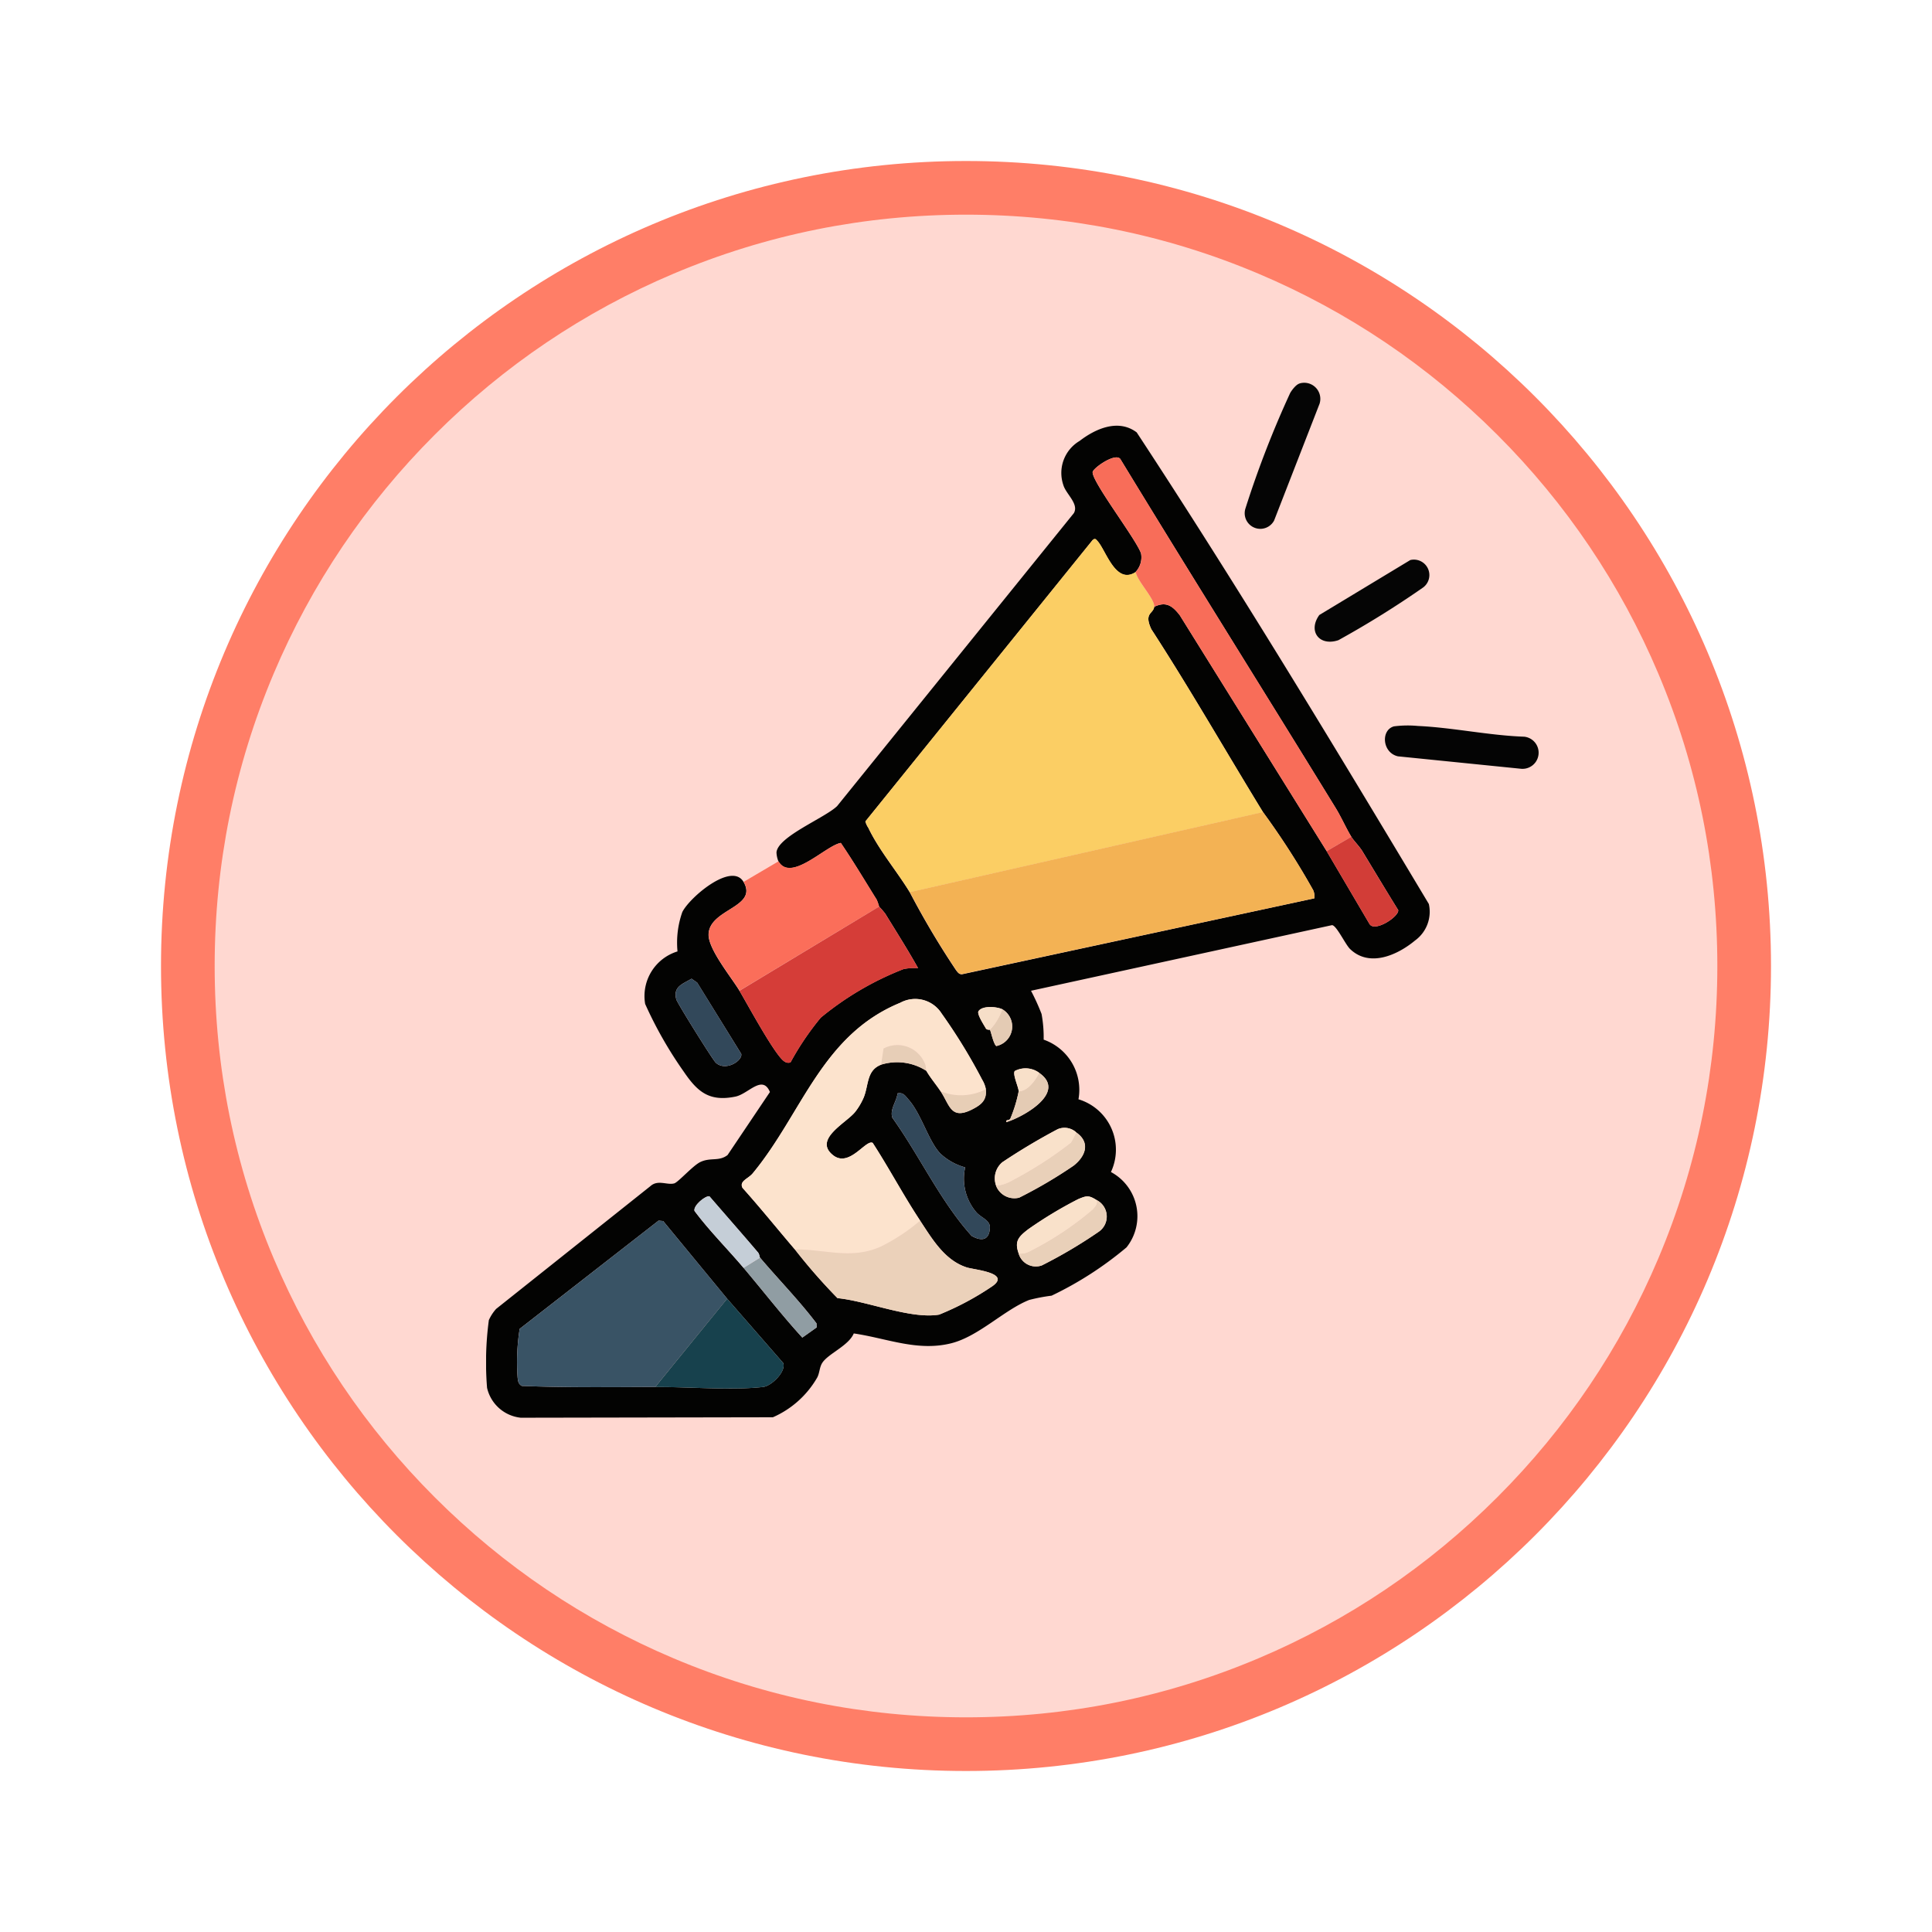 <svg xmlns="http://www.w3.org/2000/svg" xmlns:xlink="http://www.w3.org/1999/xlink" width="108" height="108" viewBox="0 0 108 108">
  <defs>
    <filter id="Path_978624" x="0" y="0" width="108" height="108" filterUnits="userSpaceOnUse">
      <feOffset dy="3" input="SourceAlpha"/>
      <feGaussianBlur stdDeviation="3" result="blur"/>
      <feFlood flood-opacity="0.161"/>
      <feComposite operator="in" in2="blur"/>
      <feComposite in="SourceGraphic"/>
    </filter>
    <clipPath id="clip-path">
      <rect id="Rectangle_405841" data-name="Rectangle 405841" width="58.827" height="57.854" fill="none"/>
    </clipPath>
  </defs>
  <g id="Group_1151680" data-name="Group 1151680" transform="translate(-200 -4356.71)">
    <g id="Group_1145467" data-name="Group 1145467" transform="translate(-1 4036.71)">
      <g transform="matrix(1, 0, 0, 1, 201, 320)" filter="url(#Path_978624)">
        <g id="Path_978624-2" data-name="Path 978624" transform="translate(9 6)" fill="#ffd8d1">
          <path d="M 45 88.5 C 39.127 88.5 33.43 87.35 28.068 85.082 C 22.889 82.891 18.236 79.755 14.241 75.759 C 10.245 71.764 7.109 67.111 4.918 61.932 C 2.65 56.57 1.5 50.873 1.5 45 C 1.5 39.127 2.65 33.43 4.918 28.068 C 7.109 22.889 10.245 18.236 14.241 14.241 C 18.236 10.245 22.889 7.109 28.068 4.918 C 33.43 2.65 39.127 1.5 45 1.5 C 50.873 1.5 56.57 2.65 61.932 4.918 C 67.111 7.109 71.764 10.245 75.759 14.241 C 79.755 18.236 82.891 22.889 85.082 28.068 C 87.35 33.43 88.5 39.127 88.5 45 C 88.5 50.873 87.35 56.57 85.082 61.932 C 82.891 67.111 79.755 71.764 75.759 75.759 C 71.764 79.755 67.111 82.891 61.932 85.082 C 56.57 87.35 50.873 88.5 45 88.5 Z" stroke="none"/>
          <path d="M 45 3 C 39.329 3 33.829 4.11 28.653 6.299 C 23.652 8.415 19.16 11.443 15.302 15.302 C 11.443 19.16 8.415 23.652 6.299 28.653 C 4.11 33.829 3 39.329 3 45 C 3 50.671 4.11 56.171 6.299 61.347 C 8.415 66.348 11.443 70.84 15.302 74.698 C 19.16 78.557 23.652 81.585 28.653 83.701 C 33.829 85.89 39.329 87 45 87 C 50.671 87 56.171 85.89 61.347 83.701 C 66.348 81.585 70.84 78.557 74.698 74.698 C 78.557 70.84 81.585 66.348 83.701 61.347 C 85.89 56.171 87 50.671 87 45 C 87 39.329 85.89 33.829 83.701 28.653 C 81.585 23.652 78.557 19.16 74.698 15.302 C 70.84 11.443 66.348 8.415 61.347 6.299 C 56.171 4.11 50.671 3 45 3 M 45 0 C 69.853 0 90 20.147 90 45 C 90 69.853 69.853 90 45 90 C 20.147 90 0 69.853 0 45 C 0 20.147 20.147 0 45 0 Z" stroke="none" fill="#ff7e67"/>
        </g>
      </g>
      <g id="Group_1145582" data-name="Group 1145582" transform="translate(228.173 341.399)">
        <g id="Group_1145581" data-name="Group 1145581" clip-path="url(#clip-path)">
          <path id="Path_979752" data-name="Path 979752" d="M16.344,34.8a1.488,1.488,0,0,1-.111-.508c.073-.884,2.694-1.922,3.387-2.586L32.857,15.326c.293-.517-.437-1.062-.586-1.563a2.078,2.078,0,0,1,.906-2.472c.9-.693,2.17-1.248,3.192-.478C42.027,19.426,47.4,28.329,52.7,37.175a1.983,1.983,0,0,1-.772,2.042c-.986.82-2.554,1.521-3.634.472-.262-.254-.757-1.324-1.007-1.331L30.461,42.026a12.3,12.3,0,0,1,.591,1.3,7.23,7.23,0,0,1,.116,1.433,2.972,2.972,0,0,1,1.946,3.334,2.942,2.942,0,0,1,1.815,4.066,2.8,2.8,0,0,1,.871,4.212,19.678,19.678,0,0,1-4.188,2.7,9.923,9.923,0,0,0-1.253.239c-1.393.553-2.821,2.034-4.351,2.42-1.894.477-3.6-.278-5.454-.548-.29.682-1.381,1.108-1.742,1.616-.18.253-.159.578-.3.845a5.31,5.31,0,0,1-2.48,2.225L1.94,65.894A2.165,2.165,0,0,1,.054,64.223a17.728,17.728,0,0,1,.1-3.785,2.4,2.4,0,0,1,.406-.626l8.626-6.865c.422-.38.938-.04,1.334-.154.221-.064,1.036-.99,1.453-1.191.572-.276,1.043-.018,1.526-.393l2.368-3.523c-.423-1-1.2.107-1.93.257-1.465.3-2.121-.272-2.878-1.381a22.614,22.614,0,0,1-2.168-3.8A2.611,2.611,0,0,1,10.7,39.827a5.129,5.129,0,0,1,.269-2.2c.4-.814,2.759-2.823,3.422-1.685.832,1.428-1.914,1.5-1.956,2.931-.024.83,1.274,2.4,1.726,3.151.415.688,2.03,3.694,2.526,3.959a.355.355,0,0,0,.33.044,15.605,15.605,0,0,1,1.69-2.5,16.923,16.923,0,0,1,4.629-2.716,3.11,3.11,0,0,1,.81-.052c-.577-1.034-1.215-2.035-1.834-3.044a5.142,5.142,0,0,0-.347-.4,2.9,2.9,0,0,0-.132-.379c-.662-1.061-1.3-2.138-2.006-3.173C19,33.9,17.046,35.988,16.344,34.8m19.969-16.18c-1.112.738-1.656-1.186-2.126-1.718-.1-.109-.144-.187-.286-.064l-12.7,15.724a1.239,1.239,0,0,0,.168.363c.6,1.253,1.591,2.411,2.316,3.6a46.888,46.888,0,0,0,2.587,4.355c.091.114.16.231.331.226L46.3,36.861a.87.87,0,0,0-.063-.454,42.5,42.5,0,0,0-2.807-4.366c-2.076-3.386-4.07-6.877-6.242-10.225-.43-.923.109-.853.16-1.251.67-.326,1.031-.041,1.427.467l8.213,13.189,2.4,4.079c.3.465,1.654-.424,1.6-.783-.677-1.091-1.335-2.191-2-3.287-.176-.289-.485-.589-.622-.813-.293-.48-.556-1.086-.87-1.6-4-6.513-8.068-12.986-12.042-19.516-.284-.373-1.544.522-1.549.738-.015.571,2.424,3.726,2.706,4.538a1.2,1.2,0,0,1-.3,1.034M11.486,41.353c-.51.3-1.044.447-.853,1.16.054.2,2.033,3.375,2.206,3.534.556.511,1.517-.121,1.423-.495L11.8,41.572Zm5.776,15.132a31.933,31.933,0,0,0,2.383,2.724c1.64.156,4.1,1.192,5.681.921a15.861,15.861,0,0,0,2.99-1.6c1.024-.737-1.028-.905-1.445-1.038-1.24-.4-1.932-1.591-2.608-2.613-.93-1.4-1.735-2.931-2.653-4.347-.381-.223-1.312,1.42-2.228.677-1.106-.895.78-1.806,1.256-2.423a3.624,3.624,0,0,0,.468-.794c.284-.7.153-1.523.977-1.835a3.018,3.018,0,0,1,2.525.344c.233.4.546.763.8,1.148.509.76.564,1.618,1.759,1.011.512-.26.832-.516.766-1.126A1.606,1.606,0,0,0,27.727,47a31.261,31.261,0,0,0-2.267-3.7,1.746,1.746,0,0,0-2.309-.6c-4.408,1.811-5.487,6.2-8.25,9.537-.253.306-.765.428-.568.811,1.006,1.122,1.951,2.3,2.929,3.443M28.853,43.058c-.325-.151-1.129-.209-1.328.113-.1.157.3.757.409.955.062.108.224.069.231.08.052.082.2.8.355.911a1.116,1.116,0,0,0,.333-2.058m2.066,3.557a1.287,1.287,0,0,0-1.368-.1c-.129.187.219.91.22,1.137a7.92,7.92,0,0,1-.465,1.521c-.07.135-.265.023-.223.2.98-.308,3.393-1.666,1.836-2.753M26.78,51.9a3.319,3.319,0,0,1-1.368-.756c-.661-.657-1.075-2.222-1.791-3.029-.182-.206-.289-.415-.619-.354-.054.459-.452.911-.289,1.369,1.53,2.14,2.673,4.65,4.428,6.6.56.319.995.246,1.021-.464.015-.414-.471-.541-.746-.844A2.889,2.889,0,0,1,26.78,51.9m1.73,1.024a1.1,1.1,0,0,0,1.292.665,25.97,25.97,0,0,0,3.038-1.786c.679-.53.96-1.3.146-1.863a.969.969,0,0,0-1.037-.175,35.067,35.067,0,0,0-3.09,1.844,1.18,1.18,0,0,0-.349,1.315m-14.116,4.59c1.095,1.294,2.14,2.649,3.283,3.9l.8-.568-.006-.225c-.977-1.289-2.118-2.448-3.16-3.678-.027-.032-.028-.189-.111-.287-.894-1.054-1.822-2.1-2.716-3.141-.223-.044-.921.527-.833.822.839,1.123,1.84,2.114,2.741,3.18m15.379-.8a1,1,0,0,0,1.294.663A26.872,26.872,0,0,0,34.241,55.5a1.031,1.031,0,0,0-.108-1.772c-.446-.279-.554-.255-1.032-.056a23.227,23.227,0,0,0-2.792,1.683c-.55.422-.782.673-.537,1.357m-16.3,2.525L9.9,54.9l-.259-.024L1.877,60.925a11.847,11.847,0,0,0-.114,2.737c.025.2.043.348.234.454,2.483.1,4.976.065,7.46.057,1.815-.006,4.308.2,6.027,0,.491-.058,1.309-.887,1.12-1.344Z" transform="translate(0 -8.041)" fill="#030302"/>
          <path id="Path_979753" data-name="Path 979753" d="M63.632,115.469l-7.8,4.7c-.451-.75-1.751-2.322-1.726-3.151.042-1.427,2.788-1.5,1.956-2.931l1.951-1.148c.7,1.192,2.66-.9,3.485-1.027.7,1.034,1.344,2.111,2.007,3.173a2.931,2.931,0,0,1,.132.379" transform="translate(-41.664 -86.19)" fill="#fb6e5a"/>
          <path id="Path_979754" data-name="Path 979754" d="M187.577.04a.9.9,0,0,1,1.13,1.129L186.165,7.7a.873.873,0,0,1-1.6-.683,55.7,55.7,0,0,1,2.5-6.45c.1-.171.327-.468.512-.523" transform="translate(-142.115 0)" fill="#050505"/>
          <path id="Path_979755" data-name="Path 979755" d="M219.062,83.379a6.069,6.069,0,0,1,1.352-.023c1.936.088,3.986.533,5.943.6a.9.9,0,0,1-.2,1.791l-6.865-.694c-.876-.2-.966-1.46-.229-1.673" transform="translate(-168.321 -64.173)" fill="#040404"/>
          <path id="Path_979756" data-name="Path 979756" d="M206.83,43.031a.864.864,0,0,1,.721,1.531,53.638,53.638,0,0,1-4.74,2.949c-1.078.361-1.715-.515-1.065-1.409Z" transform="translate(-155.167 -33.123)" fill="#050505"/>
          <path id="Path_979757" data-name="Path 979757" d="M107.353,39.821c.072.5,1.087,1.525,1.033,1.951-.051.4-.59.328-.16,1.251,2.172,3.347,4.166,6.838,6.242,10.225l-19.74,4.475c-.725-1.185-1.714-2.343-2.316-3.6a1.238,1.238,0,0,1-.167-.363l12.7-15.725c.142-.122.19-.045.286.064.47.532,1.014,2.456,2.126,1.718" transform="translate(-71.039 -29.246)" fill="#fbce64"/>
          <path id="Path_979758" data-name="Path 979758" d="M122.789,104.4a42.506,42.506,0,0,1,2.807,4.366.87.87,0,0,1,.063.454l-19.692,4.237c-.171.006-.24-.111-.331-.226a46.891,46.891,0,0,1-2.587-4.355Z" transform="translate(-79.36 -80.404)" fill="#f3b254"/>
          <path id="Path_979759" data-name="Path 979759" d="M75.805,154.9a3.039,3.039,0,0,1-2.525.115c-.258-.385-.57-.749-.8-1.148-.029-.05,0-.269-.089-.422a1.649,1.649,0,0,0-2.3-.82l-.134.9c-.823.312-.692,1.139-.977,1.835a3.628,3.628,0,0,1-.468.794c-.476.617-2.362,1.528-1.256,2.423.917.742,1.848-.9,2.228-.678.918,1.416,1.723,2.942,2.653,4.347a10.842,10.842,0,0,1-2.176,1.439c-1.667.757-3.1.158-4.825.168-.978-1.145-1.923-2.321-2.929-3.443-.2-.383.314-.506.568-.812,2.763-3.336,3.842-7.727,8.25-9.537a1.746,1.746,0,0,1,2.309.6,31.329,31.329,0,0,1,2.266,3.7,1.609,1.609,0,0,1,.209.536" transform="translate(-47.869 -115.408)" fill="#fce3cd"/>
          <path id="Path_979760" data-name="Path 979760" d="M15.273,213.029c-2.484.009-4.977.041-7.46-.057-.191-.106-.209-.259-.234-.454a11.846,11.846,0,0,1,.114-2.737l7.762-6.049.259.024,3.578,4.339Z" transform="translate(-5.815 -156.897)" fill="#395365"/>
          <path id="Path_979761" data-name="Path 979761" d="M161.938,39.365l-1.377.8-8.213-13.189c-.4-.508-.757-.793-1.427-.467.054-.426-.961-1.449-1.033-1.951a1.2,1.2,0,0,0,.3-1.034c-.283-.812-2.721-3.967-2.706-4.538.005-.217,1.266-1.111,1.549-.738,3.974,6.53,8.041,13,12.042,19.516.314.511.577,1.117.87,1.6" transform="translate(-113.574 -13.987)" fill="#f86d59"/>
          <path id="Path_979762" data-name="Path 979762" d="M69.416,127.367a5.1,5.1,0,0,1,.347.4c.619,1.009,1.257,2.011,1.834,3.044a3.123,3.123,0,0,0-.81.052,16.928,16.928,0,0,0-4.629,2.716,15.6,15.6,0,0,0-1.69,2.5.353.353,0,0,1-.33-.044c-.5-.264-2.111-3.27-2.526-3.959Z" transform="translate(-47.448 -98.087)" fill="#d53d38"/>
          <path id="Path_979763" data-name="Path 979763" d="M75.092,205.349c1.723-.01,3.157.589,4.825-.168a10.827,10.827,0,0,0,2.176-1.439c.676,1.022,1.368,2.217,2.608,2.614.417.133,2.469.3,1.445,1.038a15.862,15.862,0,0,1-2.991,1.6c-1.581.271-4.041-.765-5.681-.921a31.9,31.9,0,0,1-2.383-2.724" transform="translate(-57.83 -156.905)" fill="#ebd1ba"/>
          <path id="Path_979764" data-name="Path 979764" d="M41.144,227.645l4.017-4.934,3.131,3.592c.189.458-.629,1.286-1.12,1.344-1.719.2-4.212-.008-6.027,0" transform="translate(-31.686 -171.513)" fill="#17414d"/>
          <path id="Path_979765" data-name="Path 979765" d="M102.742,176.9a2.889,2.889,0,0,0,.637,2.518c.276.3.761.429.746.844-.026.71-.461.782-1.021.464-1.754-1.946-2.9-4.456-4.428-6.6-.163-.458.235-.91.289-1.369.33-.062.437.148.619.354.715.807,1.129,2.372,1.79,3.029a3.317,3.317,0,0,0,1.368.756" transform="translate(-75.962 -133.038)" fill="#32485a"/>
          <path id="Path_979766" data-name="Path 979766" d="M205.77,110.395c.137.224.445.524.622.813.668,1.1,1.327,2.2,2,3.287.056.359-1.3,1.247-1.6.783l-2.4-4.079Z" transform="translate(-157.406 -85.017)" fill="#d23d37"/>
          <path id="Path_979767" data-name="Path 979767" d="M46.975,144.908l.319.22,2.457,3.98c.094.373-.867,1.006-1.423.495-.172-.159-2.152-3.332-2.206-3.534-.191-.713.343-.863.853-1.16" transform="translate(-35.489 -111.596)" fill="#32485a"/>
          <path id="Path_979768" data-name="Path 979768" d="M63.529,212.727c1.042,1.23,2.183,2.389,3.16,3.678l.006.225-.8.568c-1.143-1.248-2.188-2.6-3.283-3.9Z" transform="translate(-48.218 -163.824)" fill="#909da3"/>
          <path id="Path_979769" data-name="Path 979769" d="M124.017,185.261a2.293,2.293,0,0,0,.9-.3,21.917,21.917,0,0,0,3.281-2.113,4.534,4.534,0,0,0,.291-.569c.814.567.533,1.332-.146,1.863a25.973,25.973,0,0,1-3.038,1.786,1.1,1.1,0,0,1-1.292-.665" transform="translate(-95.507 -140.374)" fill="#e9d0b9"/>
          <path id="Path_979770" data-name="Path 979770" d="M129.508,201.734a1.086,1.086,0,0,0,.619-.126,17.781,17.781,0,0,0,3.517-2.337c.137-.171.27-.258.225-.521a1.031,1.031,0,0,1,.108,1.772A26.89,26.89,0,0,1,130.8,202.4a1,1,0,0,1-1.294-.663" transform="translate(-99.736 -153.061)" fill="#e9d0b9"/>
          <path id="Path_979771" data-name="Path 979771" d="M128.247,181.441a4.532,4.532,0,0,1-.291.569,21.879,21.879,0,0,1-3.281,2.113,2.294,2.294,0,0,1-.9.3,1.18,1.18,0,0,1,.349-1.315,35.04,35.04,0,0,1,3.09-1.844.969.969,0,0,1,1.037.175" transform="translate(-95.262 -139.538)" fill="#f9e1ca"/>
          <path id="Path_979772" data-name="Path 979772" d="M54.32,201.236l-.918.574c-.9-1.065-1.9-2.057-2.741-3.18-.089-.3.61-.866.833-.822.894,1.04,1.823,2.087,2.716,3.141.083.1.083.255.111.287" transform="translate(-39.008 -152.334)" fill="#c5ced7"/>
          <path id="Path_979773" data-name="Path 979773" d="M133.543,198.055c.045.262-.088.35-.225.521a17.783,17.783,0,0,1-3.517,2.337,1.086,1.086,0,0,1-.619.126c-.245-.684-.013-.935.537-1.357A23.2,23.2,0,0,1,132.51,198c.479-.2.587-.223,1.033.056" transform="translate(-99.41 -152.365)" fill="#f9e1ca"/>
          <path id="Path_979774" data-name="Path 979774" d="M128.332,167.8c1.558,1.087-.856,2.445-1.836,2.753-.042-.176.153-.064.223-.2a7.9,7.9,0,0,0,.465-1.521c.513-.009.937-.62,1.148-1.033" transform="translate(-97.412 -129.226)" fill="#e4cbb4"/>
          <path id="Path_979775" data-name="Path 979775" d="M98.585,162.593a3.018,3.018,0,0,0-2.525-.344l.134-.9a1.65,1.65,0,0,1,2.3.82c.086.153.06.372.089.422" transform="translate(-73.977 -124.133)" fill="#e7ceb7"/>
          <path id="Path_979776" data-name="Path 979776" d="M113.063,171.794c.066.61-.254.867-.766,1.126-1.195.606-1.25-.252-1.759-1.012a3.039,3.039,0,0,0,2.525-.115" transform="translate(-85.127 -132.301)" fill="#e7ceb6"/>
          <path id="Path_979777" data-name="Path 979777" d="M123.208,152.326a1.116,1.116,0,0,1-.333,2.058c-.16-.111-.3-.829-.355-.91a3.1,3.1,0,0,0,.688-1.148" transform="translate(-94.355 -117.309)" fill="#e4cbb4"/>
          <path id="Path_979778" data-name="Path 979778" d="M129.822,166.965c-.211.413-.634,1.024-1.148,1.033,0-.227-.35-.95-.22-1.137a1.287,1.287,0,0,1,1.368.1" transform="translate(-98.902 -128.39)" fill="#f8e0c9"/>
          <path id="Path_979779" data-name="Path 979779" d="M121.013,151.918a3.1,3.1,0,0,1-.689,1.148c-.007-.01-.169.028-.231-.08-.113-.2-.506-.8-.409-.955.2-.322,1-.264,1.328-.113" transform="translate(-92.159 -116.901)" fill="#f6dec8"/>
        </g>
      </g>
    </g>
  </g>
</svg>
